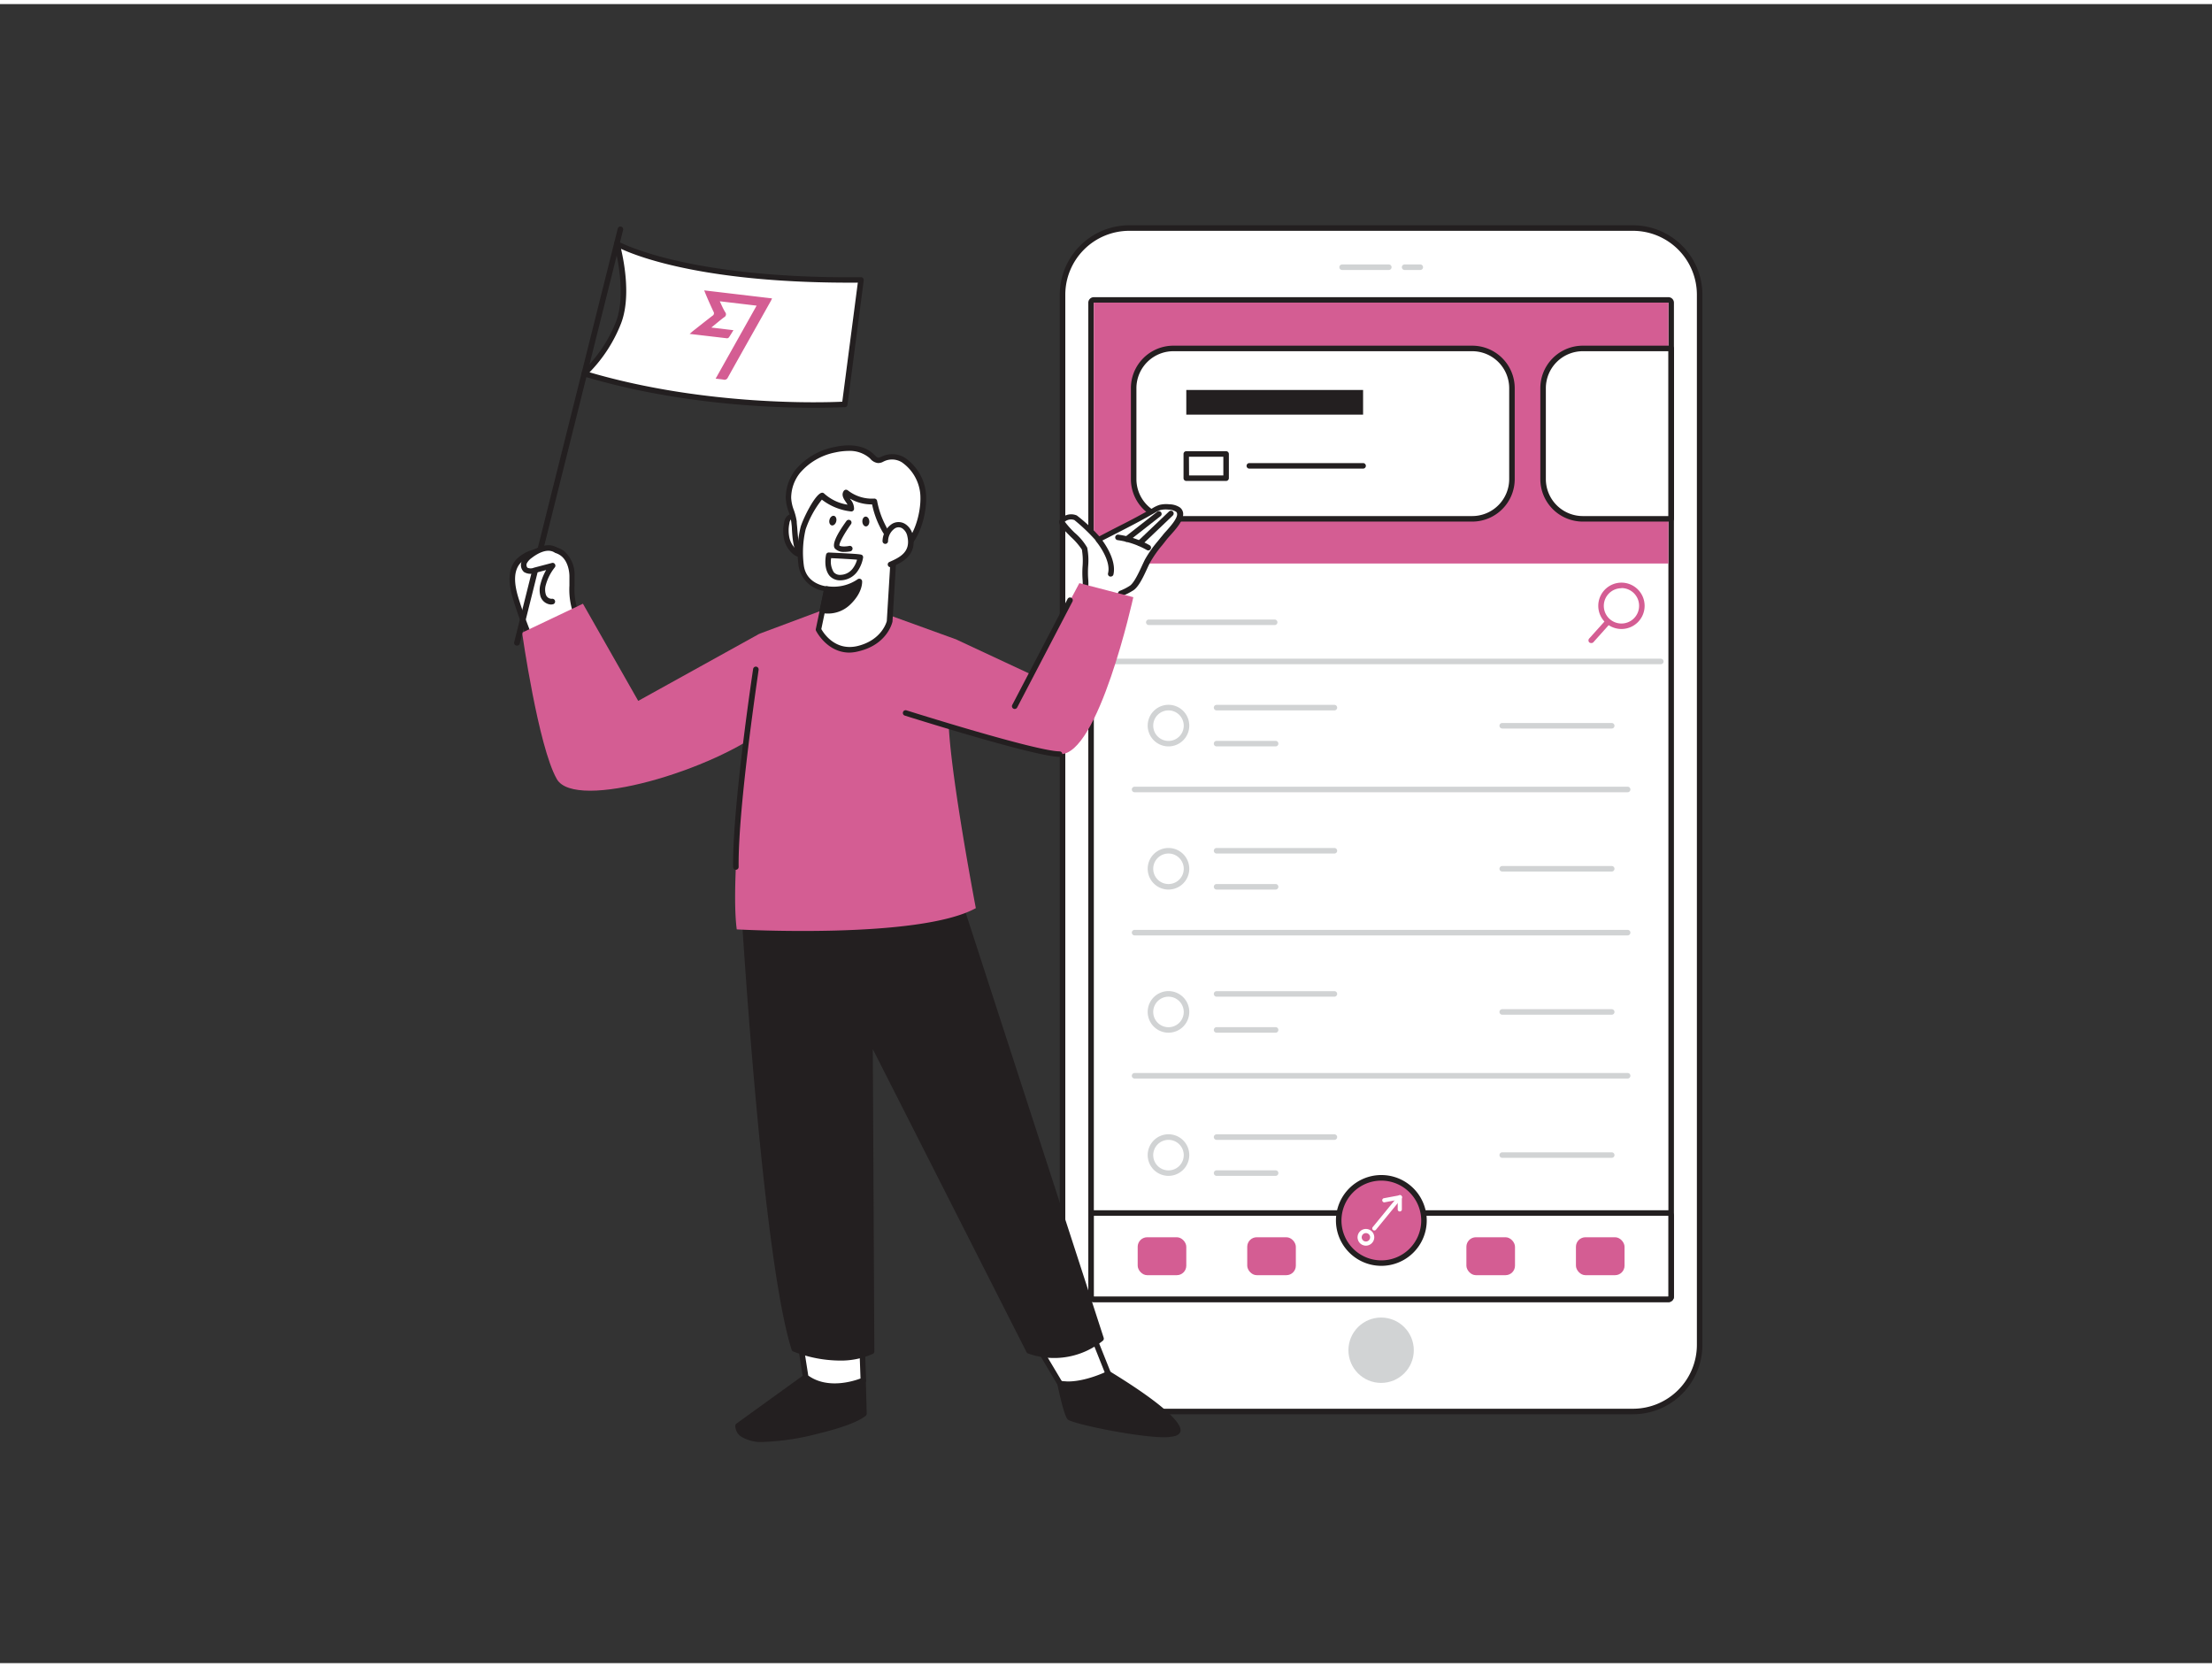 <svg xmlns="http://www.w3.org/2000/svg" viewBox="0 0 400 300" width="406" height="306" class="illustration styles_illustrationTablet__1DWOa"><rect x="0" y="0" width="400" height="300" fill="#333333" stroke="none"/><g id="_563_transferwise_flatline" data-name="#563_transferwise_flatline"><rect x="192.14" y="40.52" width="115.21" height="213.97" rx="12.06" fill="#fff"></rect><path d="M295.3,255H204.2a12.57,12.57,0,0,1-12.56-12.55V52.57A12.57,12.57,0,0,1,204.2,40h91.1a12.56,12.56,0,0,1,12.55,12.55V242.43A12.56,12.56,0,0,1,295.3,255ZM204.2,41a11.57,11.57,0,0,0-11.56,11.55V242.43A11.57,11.57,0,0,0,204.2,254h91.1a11.56,11.56,0,0,0,11.55-11.55V52.57A11.56,11.56,0,0,0,295.3,41Z" fill="#231f20"></path><rect x="197.8" y="53.98" width="103.9" height="179.74" fill="#fff"></rect><path d="M301.7,54V233.72H197.8V54H301.7m0-1H197.8a1,1,0,0,0-1,1V233.72a1,1,0,0,0,1,1H301.7a1,1,0,0,0,1-1V54a1,1,0,0,0-1-1Z" fill="#231f20"></path><rect x="197.8" y="53.98" width="103.9" height="47.18" fill="#D45D93"></rect><rect x="205" y="62.27" width="68.41" height="30.81" rx="7.18" fill="#fff"></rect><path d="M266.23,93.58H212.18a7.69,7.69,0,0,1-7.68-7.68V69.45a7.69,7.69,0,0,1,7.68-7.68h54.05a7.69,7.69,0,0,1,7.68,7.68V85.9A7.69,7.69,0,0,1,266.23,93.58ZM212.18,62.77a6.69,6.69,0,0,0-6.68,6.68V85.9a6.69,6.69,0,0,0,6.68,6.68h54.05a6.69,6.69,0,0,0,6.68-6.68V69.45a6.69,6.69,0,0,0-6.68-6.68Z" fill="#231f20"></path><path d="M302.22,62.27V93.08h-16a7.19,7.19,0,0,1-7.18-7.19V69.45a7.19,7.19,0,0,1,7.18-7.18Z" fill="#fff"></path><path d="M302.22,93.58h-16a7.69,7.69,0,0,1-7.68-7.69V69.45a7.69,7.69,0,0,1,7.68-7.68h16a.5.5,0,0,1,.5.5V93.08A.5.5,0,0,1,302.22,93.58Zm-16-30.81a6.69,6.69,0,0,0-6.68,6.68V85.89a6.69,6.69,0,0,0,6.68,6.69h15.46V62.77Z" fill="#231f20"></path><path d="M221.72,86.23h-7.2a.5.5,0,0,1-.5-.5V81.35a.5.5,0,0,1,.5-.5h7.2a.51.51,0,0,1,.5.5v4.38A.51.51,0,0,1,221.72,86.23Zm-6.7-1h6.2V81.85H215Z" fill="#231f20"></path><path d="M246.49,84H225.92a.5.5,0,0,1,0-1h20.57a.5.5,0,0,1,0,1Z" fill="#231f20"></path><rect x="214.52" y="69.78" width="31.97" height="4.46" fill="#231f20"></rect><path d="M230.5,112.29H207.74a.51.51,0,0,1-.5-.5.5.5,0,0,1,.5-.5H230.5a.5.5,0,0,1,.5.5A.5.5,0,0,1,230.5,112.29Z" fill="#d1d3d4"></path><path d="M300.33,119.37H199.86a.5.5,0,0,1-.5-.5.5.5,0,0,1,.5-.5H300.33a.51.51,0,0,1,.5.5A.5.5,0,0,1,300.33,119.37Z" fill="#d1d3d4"></path><path d="M293.21,113a4.19,4.19,0,1,1,4.19-4.18A4.19,4.19,0,0,1,293.21,113Zm0-7.37a3.19,3.19,0,1,0,3.19,3.19A3.19,3.19,0,0,0,293.21,105.6Z" fill="#D45D93"></path><path d="M287.72,115.54a.52.52,0,0,1-.33-.12.51.51,0,0,1,0-.71l2.93-3.26a.51.51,0,0,1,.71,0,.5.5,0,0,1,0,.71l-2.92,3.26A.51.51,0,0,1,287.72,115.54Z" fill="#D45D93"></path><path d="M211.3,134.23a3.76,3.76,0,1,1,3.76-3.75A3.76,3.76,0,0,1,211.3,134.23Zm0-6.51a2.76,2.76,0,1,0,2.76,2.76A2.77,2.77,0,0,0,211.3,127.72Z" fill="#d1d3d4"></path><path d="M241.3,127.72H220a.5.5,0,0,1,0-1H241.3a.5.5,0,0,1,0,1Z" fill="#d1d3d4"></path><path d="M230.63,134.23H220a.5.5,0,0,1-.5-.5.5.5,0,0,1,.5-.5h10.67a.5.5,0,0,1,.5.5A.5.5,0,0,1,230.63,134.23Z" fill="#d1d3d4"></path><path d="M291.45,131h-19.8a.51.51,0,0,1-.5-.5.5.5,0,0,1,.5-.5h19.8a.5.5,0,0,1,.5.5A.5.5,0,0,1,291.45,131Z" fill="#d1d3d4"></path><path d="M294.33,142.52H205.17a.5.5,0,0,1,0-1h89.16a.5.5,0,0,1,0,1Z" fill="#d1d3d4"></path><path d="M211.3,160.12a3.76,3.76,0,1,1,3.76-3.76A3.77,3.77,0,0,1,211.3,160.12Zm0-6.52a2.76,2.76,0,1,0,2.76,2.76A2.77,2.77,0,0,0,211.3,153.6Z" fill="#d1d3d4"></path><path d="M241.3,153.6H220a.5.5,0,0,1-.5-.5.5.5,0,0,1,.5-.5H241.3a.5.5,0,0,1,.5.5A.5.5,0,0,1,241.3,153.6Z" fill="#d1d3d4"></path><path d="M230.63,160.12H220a.5.5,0,0,1,0-1h10.67a.5.5,0,0,1,0,1Z" fill="#d1d3d4"></path><path d="M291.45,156.86h-19.8a.5.5,0,0,1-.5-.5.51.51,0,0,1,.5-.5h19.8a.5.5,0,0,1,.5.5A.5.5,0,0,1,291.45,156.86Z" fill="#d1d3d4"></path><path d="M294.33,168.41H205.17a.51.51,0,0,1-.5-.5.5.5,0,0,1,.5-.5h89.16a.5.5,0,0,1,.5.5A.51.51,0,0,1,294.33,168.41Z" fill="#d1d3d4"></path><path d="M211.3,186a3.76,3.76,0,1,1,3.76-3.75A3.76,3.76,0,0,1,211.3,186Zm0-6.51a2.76,2.76,0,1,0,2.76,2.76A2.77,2.77,0,0,0,211.3,179.49Z" fill="#d1d3d4"></path><path d="M241.3,179.49H220a.5.5,0,0,1,0-1H241.3a.5.5,0,0,1,0,1Z" fill="#d1d3d4"></path><path d="M230.63,186H220a.5.5,0,0,1-.5-.5.5.5,0,0,1,.5-.5h10.67a.5.5,0,0,1,.5.5A.5.5,0,0,1,230.63,186Z" fill="#d1d3d4"></path><path d="M291.45,182.75h-19.8a.51.51,0,0,1-.5-.5.5.5,0,0,1,.5-.5h19.8a.5.5,0,0,1,.5.5A.5.5,0,0,1,291.45,182.75Z" fill="#d1d3d4"></path><path d="M294.33,194.29H205.17a.5.5,0,0,1,0-1h89.16a.5.5,0,0,1,0,1Z" fill="#d1d3d4"></path><path d="M211.3,211.89a3.76,3.76,0,1,1,3.76-3.76A3.77,3.77,0,0,1,211.3,211.89Zm0-6.51a2.76,2.76,0,1,0,2.76,2.75A2.76,2.76,0,0,0,211.3,205.38Z" fill="#d1d3d4"></path><path d="M241.3,205.38H220a.5.5,0,0,1-.5-.5.5.5,0,0,1,.5-.5H241.3a.5.5,0,0,1,.5.5A.5.5,0,0,1,241.3,205.38Z" fill="#d1d3d4"></path><path d="M230.63,211.89H220a.5.5,0,0,1,0-1h10.67a.5.5,0,0,1,0,1Z" fill="#d1d3d4"></path><path d="M291.45,208.63h-19.8a.5.5,0,0,1-.5-.5.51.51,0,0,1,.5-.5h19.8a.5.5,0,0,1,.5.5A.5.5,0,0,1,291.45,208.63Z" fill="#d1d3d4"></path><rect x="197.8" y="219.11" width="103.9" height="14.61" fill="#fff"></rect><path d="M301.7,219.11v14.61H197.8V219.11H301.7m0-1H197.8a1,1,0,0,0-1,1v14.61a1,1,0,0,0,1,1H301.7a1,1,0,0,0,1-1V219.11a1,1,0,0,0-1-1Z" fill="#231f20"></path><circle cx="249.75" cy="219.96" r="7.7" fill="#D45D93"></circle><path d="M249.75,228.16A8.21,8.21,0,1,1,258,220,8.21,8.21,0,0,1,249.75,228.16Zm0-15.41A7.21,7.21,0,1,0,257,220,7.23,7.23,0,0,0,249.75,212.75Z" fill="#231f20"></path><rect x="205.73" y="222.99" width="8.79" height="6.86" rx="1.72" fill="#D45D93"></rect><rect x="225.54" y="222.99" width="8.79" height="6.86" rx="1.72" fill="#D45D93"></rect><rect x="265.17" y="222.99" width="8.79" height="6.86" rx="1.72" fill="#D45D93"></rect><rect x="284.98" y="222.99" width="8.79" height="6.86" rx="1.72" fill="#D45D93"></rect><path d="M247,224.51a1.51,1.51,0,1,1,1.51-1.51A1.52,1.52,0,0,1,247,224.51Zm0-2.27a.76.76,0,1,0,.76.76A.76.76,0,0,0,247,222.24Z" fill="#fff"></path><path d="M248.52,221.77a.34.34,0,0,1-.23-.08.38.38,0,0,1-.06-.53l4.6-5.62a.38.38,0,1,1,.58.48l-4.6,5.62A.36.36,0,0,1,248.52,221.77Z" fill="#fff"></path><path d="M253.12,218.33a.37.37,0,0,1-.37-.38v-1.72l-2.41.45a.38.38,0,0,1-.13-.74l2.84-.53a.39.39,0,0,1,.31.08.37.37,0,0,1,.14.29V218A.38.38,0,0,1,253.12,218.33Z" fill="#fff"></path><path d="M251.14,48.08H242.7a.5.5,0,0,1-.5-.5.5.5,0,0,1,.5-.5h8.44a.5.5,0,0,1,.5.5A.5.5,0,0,1,251.14,48.08Z" fill="#d1d3d4"></path><path d="M256.8,48.08H254a.5.5,0,0,1-.5-.5.5.5,0,0,1,.5-.5h2.83a.5.5,0,0,1,.5.5A.5.5,0,0,1,256.8,48.08Z" fill="#d1d3d4"></path><circle cx="249.75" cy="243.42" r="5.91" fill="#d1d3d4"></circle><path d="M103.45,103.42a5.23,5.23,0,0,0-1.84-4.18c-1.47-1-3.48-.67-5.17-.07a6.38,6.38,0,0,0-2.7,1.57c-1.66,1.83-1.13,4.7-.38,7.05a80.8,80.8,0,0,0,4.39,11,1.66,1.66,0,0,0,.68.85c.47.23,7.2-.91,7.73-.93,2.73-.12.49-2.36-.41-5.71-.36-1.3-1.37-2.43-1.81-3.72C103.27,107.37,103.55,105.44,103.45,103.42Z" fill="#fff"></path><path d="M98.74,120.21a1.2,1.2,0,0,1-.53-.08,2.13,2.13,0,0,1-.91-1.08,81.84,81.84,0,0,1-4.42-11.11c-.7-2.23-1.42-5.43.49-7.53a6.79,6.79,0,0,1,2.9-1.71c2.39-.85,4.28-.8,5.63.13a5.63,5.63,0,0,1,2,4.57h0c0,.58,0,1.15,0,1.71a12,12,0,0,0,.45,4.06,9,9,0,0,0,.82,1.64,9.46,9.46,0,0,1,1,2.11,18.5,18.5,0,0,0,1,2.69c.57,1.31,1,2.25.55,3a1.9,1.9,0,0,1-1.61.69c-.13,0-1,.13-1.77.25A52.67,52.67,0,0,1,98.74,120.21Zm.59-21.12a8.36,8.36,0,0,0-2.72.55,5.84,5.84,0,0,0-2.5,1.44c-1.56,1.72-.91,4.57-.28,6.56a81.11,81.11,0,0,0,4.37,11,1.25,1.25,0,0,0,.45.62c.41.06,3.93-.47,5.61-.72,1.14-.17,1.7-.25,1.88-.26.63,0,.77-.17.8-.22.16-.26-.25-1.2-.61-2a19.34,19.34,0,0,1-1.07-2.84,7.88,7.88,0,0,0-.89-1.86,11,11,0,0,1-.9-1.82,13.11,13.11,0,0,1-.5-4.39c0-.55,0-1.1,0-1.66h0c0-1-.32-2.88-1.62-3.79A3.46,3.46,0,0,0,99.33,99.09Z" fill="#231f20"></path><path d="M187,241.39c.14.46,4.69,8.05,4.69,8.05s5,1.49,8.73-1.77L196.53,238Z" fill="#fff"></path><path d="M194.44,250.29a11,11,0,0,1-2.9-.37.52.52,0,0,1-.28-.22c-1.38-2.3-4.6-7.7-4.75-8.17a.49.49,0,0,1,.31-.61l9.55-3.43a.5.5,0,0,1,.63.29l3.88,9.71a.5.5,0,0,1-.14.56A9.45,9.45,0,0,1,194.44,250.29ZM192,249c.87.2,4.74.94,7.8-1.49l-3.56-8.92-8.56,3.07C188.4,243,190.55,246.57,192,249Zm-5-7.62h0Z" fill="#231f20"></path><path d="M145.69,248.3l-12.18,8.8c.07,3.5,7.58,2.56,14.49.9s8.29-3.12,8.29-3.12l-.17-6Z" fill="#231f20"></path><path d="M138.18,260a7,7,0,0,1-4.22-1,2.4,2.4,0,0,1-1-1.9.51.51,0,0,1,.21-.41l12.18-8.8a.46.46,0,0,1,.32-.09l10.43.58a.48.48,0,0,1,.47.48l.16,6a.49.49,0,0,1-.13.36c-.16.16-1.69,1.6-8.54,3.25A45.12,45.12,0,0,1,138.18,260ZM134,257.34a1.34,1.34,0,0,0,.54.88c1.58,1.23,6.31,1,13.31-.71,5.45-1.31,7.39-2.49,7.9-2.86l-.14-5.3-9.8-.54Z" fill="#231f20"></path><path d="M155.75,238.59l.37,10.29s-6.08,2.73-10.43-.58l-1.89-12.1Z" fill="#fff"></path><path d="M150.94,250.45a9,9,0,0,1-5.55-1.75.51.51,0,0,1-.19-.32l-1.9-12.1a.5.5,0,0,1,.15-.44.49.49,0,0,1,.45-.13l11.95,2.39a.51.51,0,0,1,.4.48l.37,10.28a.48.48,0,0,1-.29.48A14.5,14.5,0,0,1,150.94,250.45ZM146.16,248c3.5,2.52,8.21,1,9.45.53l-.35-9.54-10.86-2.18Z" fill="#231f20"></path><path d="M138.11,164.55l33.88-6.7,27.12,83.53a13.36,13.36,0,0,1-13,2.12l-28.76-56.68.3,56.77c-6.18,2.9-14-.41-14-.41-5.37-16.91-9-78.72-9-78.72" fill="#231f20"></path><path d="M151.76,245.29a23.39,23.39,0,0,1-8.33-1.65.51.51,0,0,1-.28-.31c-5.33-16.78-9-78.22-9.05-78.84a.5.5,0,0,1,.47-.53.52.52,0,0,1,.53.47c0,.62,3.67,61.39,8.93,78.38,1.24.47,7.78,2.75,13.09.46l-.3-56.44a.5.5,0,0,1,.38-.49.51.51,0,0,1,.57.26l28.66,56.51a13,13,0,0,0,12.09-1.9l-26.87-82.79L138.2,165a.5.5,0,0,1-.19-1l33.88-6.7a.49.49,0,0,1,.57.33l27.12,83.54a.5.5,0,0,1-.16.54A14,14,0,0,1,185.88,244a.51.51,0,0,1-.25-.23l-27.8-54.8.28,54.66a.48.48,0,0,1-.28.45A14.19,14.19,0,0,1,151.76,245.29Z" fill="#231f20"></path><path d="M191.68,249.44s1.23,5.52,1.75,6.14S212,260.17,213,258.05s-12.56-10.38-12.56-10.38S195.49,250.14,191.68,249.44Z" fill="#231f20"></path><path d="M210.61,259.16c-5,0-16.91-2.47-17.57-3.26s-1.55-5-1.84-6.35a.49.49,0,0,1,.13-.46.48.48,0,0,1,.44-.14c3.6.66,8.37-1.7,8.42-1.72a.48.48,0,0,1,.48,0c12.55,7.67,13.1,10.25,12.75,11-.27.59-1,.76-1.61.83A8.34,8.34,0,0,1,210.61,259.16ZM192.33,250a32.41,32.41,0,0,0,1.48,5.24,75.62,75.62,0,0,0,9.44,2.11c6.8,1.15,9,.81,9.27.46.41-.9-5.24-5.36-12.14-9.6C199.38,248.71,195.64,250.32,192.33,250Z" fill="#231f20"></path><path d="M148.72,109.61l-11.41,4.26s-5.72,41.28-4.08,53.45c0,0,32.91,1.85,43.23-3.84,0,0-5.87-30.7-4.81-36.39a92.09,92.09,0,0,0,1.22-12.22l-13.81-5Z" fill="#D45D93"></path><path d="M196,107.24a9.37,9.37,0,0,0,.3-3.17c-.2-1.44.17-4.48-.2-5.58s-4.4-4.35-4.1-4.95a2.12,2.12,0,0,1,2.47-.64c.88.43,4.19,4,4.19,4,3.32-1.8,6.66-3.38,9.91-5.28a5.48,5.48,0,0,1,1.17-.56,4.47,4.47,0,0,1,1.59-.1,3.3,3.3,0,0,1,1.61.45c1.62,1.13-1.59,4-2.39,5.07a31.49,31.49,0,0,0-3.09,4.29c-.67,1.28-1.79,4.22-2.94,4.93a9.67,9.67,0,0,1-1.86.94L201.49,109Z" fill="#fff"></path><path d="M201.49,109.46l-.15,0-5.52-1.73a.49.49,0,0,1-.33-.61,8.9,8.9,0,0,0,.28-3,17.25,17.25,0,0,1,0-2.55,12.49,12.49,0,0,0-.13-2.93,12.72,12.72,0,0,0-2-2.3c-1.69-1.7-2.36-2.42-2.05-3a2.6,2.6,0,0,1,3.13-.87,29.42,29.42,0,0,1,4.07,3.78c1.2-.64,2.4-1.26,3.6-1.87,2-1,4-2.07,6-3.21a5.83,5.83,0,0,1,1.28-.61,5.13,5.13,0,0,1,1.77-.11,3.57,3.57,0,0,1,1.86.53,1.49,1.49,0,0,1,.65,1.06c.14,1.27-1.27,2.85-2.3,4-.26.29-.49.54-.63.72l-.83,1.06a20.08,20.08,0,0,0-2.22,3.16c-.15.29-.33.66-.52,1.08-.7,1.52-1.58,3.42-2.59,4A11,11,0,0,1,203,107l-1.05,2.18A.52.52,0,0,1,201.49,109.46Zm-4.92-2.56,4.66,1.45,1-2a.49.49,0,0,1,.29-.26,9.13,9.13,0,0,0,1.76-.89c.76-.47,1.64-2.37,2.22-3.62.2-.43.38-.82.53-1.12a21.18,21.18,0,0,1,2.33-3.33c.28-.34.55-.69.82-1a10.24,10.24,0,0,1,.67-.79c.75-.84,2.15-2.39,2-3.21a.46.46,0,0,0-.23-.36,2.79,2.79,0,0,0-1.35-.36,4.22,4.22,0,0,0-1.42.08,5.47,5.47,0,0,0-1.06.52c-2,1.15-4,2.21-6,3.23-1.3.67-2.61,1.34-3.91,2a.5.5,0,0,1-.6-.1,33.6,33.6,0,0,0-4-3.84,1.75,1.75,0,0,0-1.73.3,16.34,16.34,0,0,0,1.79,2,10.3,10.3,0,0,1,2.26,2.69,12,12,0,0,1,.18,3.27,16.73,16.73,0,0,0,0,2.4A8.87,8.87,0,0,1,196.57,106.9Z" fill="#231f20"></path><path d="M202.17,96.43a15.55,15.55,0,0,1,5.47,1.86" fill="#fff"></path><path d="M207.64,98.79a.53.53,0,0,1-.27-.08,15,15,0,0,0-5.27-1.78.5.5,0,0,1-.43-.56.5.5,0,0,1,.56-.43,16,16,0,0,1,5.69,1.93.5.5,0,0,1,.14.69A.48.48,0,0,1,207.64,98.79Z" fill="#231f20"></path><line x1="203.75" y1="96.75" x2="209.54" y2="92.22" fill="#fff"></line><path d="M203.75,97.25a.5.5,0,0,1-.39-.2.5.5,0,0,1,.09-.7l5.78-4.53a.5.5,0,1,1,.61.79l-5.78,4.53A.51.51,0,0,1,203.75,97.25Z" fill="#231f20"></path><line x1="206.11" y1="97.5" x2="211.75" y2="92.12" fill="#fff"></line><path d="M206.11,98a.49.49,0,0,1-.37-.16.49.49,0,0,1,0-.7l5.65-5.38a.48.48,0,0,1,.7,0,.5.5,0,0,1,0,.71l-5.65,5.38A.51.51,0,0,1,206.11,98Z" fill="#231f20"></path><path d="M198.63,96.86s2.89,3.47,2.23,6.16" fill="#fff"></path><path d="M200.86,103.52l-.13,0a.49.49,0,0,1-.36-.6c.6-2.42-2.09-5.69-2.12-5.72a.5.5,0,1,1,.77-.64c.12.15,3,3.69,2.32,6.6A.5.5,0,0,1,200.86,103.52Z" fill="#231f20"></path><path d="M137.31,113.87,115.41,126l-10-17.57-11,5.23s2.92,20.6,6.28,26.48,28.58-1.64,38.24-9.48Z" fill="#D45D93"></path><path d="M172.87,114.87l13.54,6.32,8.77-16.48,9.76,2.54s-6.32,28.86-13.33,28.38-32.27-8.89-32.27-8.89Z" fill="#D45D93"></path><path d="M133.07,156.54a.5.5,0,0,1-.5-.5c-.13-11,3.58-35.56,3.62-35.81a.5.5,0,0,1,.57-.42.51.51,0,0,1,.42.57c0,.25-3.74,24.75-3.61,35.65a.51.51,0,0,1-.5.51Z" fill="#231f20"></path><path d="M191.61,136.13h0c-4.53-.07-27-7.16-28-7.47a.49.49,0,0,1-.32-.62.49.49,0,0,1,.62-.33c.24.07,23.3,7.36,27.69,7.42a.5.5,0,0,1,0,1Z" fill="#231f20"></path><path d="M183.49,127.46a.46.46,0,0,1-.23-.06.49.49,0,0,1-.21-.67l10-19.16a.5.5,0,0,1,.68-.21.51.51,0,0,1,.21.67l-10,19.16A.5.5,0,0,1,183.49,127.46Z" fill="#231f20"></path><path d="M93.47,116h-.12a.51.51,0,0,1-.37-.61l18.73-74.79a.5.5,0,0,1,.6-.37.51.51,0,0,1,.37.61L94,115.62A.49.49,0,0,1,93.47,116Z" fill="#231f20"></path><path d="M100.42,98.73c-1.45-.89-3.33,0-4.67,1a3.27,3.27,0,0,0-1,1.14,1.22,1.22,0,0,0,.25,1.41,1.82,1.82,0,0,0,1.6.08l3.26-.87a9.17,9.17,0,0,0-1.62,3.39,3.51,3.51,0,0,0,0,2.08,1.6,1.6,0,0,0,1.64,1.07" fill="#fff"></path><path d="M99.65,108.58a2.15,2.15,0,0,1-1.89-1.41,4.11,4.11,0,0,1,0-2.38,9.93,9.93,0,0,1,1-2.45l-2,.53a2.29,2.29,0,0,1-2-.17,1.69,1.69,0,0,1-.39-2,3.73,3.73,0,0,1,1.16-1.34c.93-.72,3.29-2.27,5.24-1.06a.49.49,0,0,1,.16.69.48.48,0,0,1-.68.16c-1.43-.87-3.34.41-4.1,1a2.82,2.82,0,0,0-.87.95.75.75,0,0,0,.1.82,1.45,1.45,0,0,0,1.16,0l3.26-.86a.47.47,0,0,1,.54.2.5.5,0,0,1,0,.58A8.81,8.81,0,0,0,98.71,105a3,3,0,0,0,0,1.78,1.1,1.1,0,0,0,1.08.76.5.5,0,0,1,.17,1Z" fill="#231f20"></path><path d="M111.54,43.3s11.91,6.84,44.15,6.54l-2.94,22.51s-23.64,1.52-47.09-5.54a25.79,25.79,0,0,0,6.2-9.25C114,51.88,111.54,43.3,111.54,43.3Z" fill="#fff"></path><path d="M147.17,73c-8.44,0-25.17-.73-41.66-5.7a.5.5,0,0,1-.18-.85,25.64,25.64,0,0,0,6.06-9c2.08-5.46-.31-13.87-.33-14a.49.49,0,0,1,.17-.53.5.5,0,0,1,.56,0c.12.07,12.24,6.78,43.89,6.47a.4.4,0,0,1,.38.17.54.54,0,0,1,.13.4l-2.94,22.51a.5.5,0,0,1-.47.43C152.71,72.86,150.64,73,147.17,73Zm-40.55-6.41c21.17,6.19,42.49,5.46,45.69,5.31l2.81-21.53c-26.84.18-39.37-4.52-42.82-6.11.59,2.51,1.79,8.87,0,13.5A26.43,26.43,0,0,1,106.62,66.57Z" fill="#231f20"></path><path d="M136.82,54.53l-6.66-.79c.33.72.61,1.38,1,2a.59.59,0,0,1-.22.89c-.75.56-1.46,1.17-2.31,1.86l4,.48c-.31.49-.55.91-.83,1.31a.43.43,0,0,1-.36.15l-6.73-.79.51-.45c1.2-.94,2.39-1.89,3.6-2.82a.52.52,0,0,0,.19-.77c-.5-1.08-1-2.18-1.45-3.28-.07-.16-.13-.33-.22-.55l12.27,1.45c-.09.19-.15.35-.24.5-2.58,4.6-5.18,9.19-7.75,13.8a.65.65,0,0,1-.78.39c-.44-.08-.89-.11-1.43-.18Z" fill="#D45D93"></path><path d="M145.1,93.47a2.18,2.18,0,0,0-1.62-.86,1.14,1.14,0,0,0-.78.27,1.62,1.62,0,0,0-.42.94,6.63,6.63,0,0,0,0,2.84,4.4,4.4,0,0,0,1.45,2.41c.82.65,1.95.8,2.4-.33A5.13,5.13,0,0,0,145.1,93.47Z" fill="#fff"></path><path d="M145,100.07a2.58,2.58,0,0,1-1.58-.61,4.9,4.9,0,0,1-1.63-2.68,7.26,7.26,0,0,1,0-3,2,2,0,0,1,.57-1.22,1.63,1.63,0,0,1,1.12-.4h0a2.67,2.67,0,0,1,2,1h0a5.66,5.66,0,0,1,1.13,5.78,1.71,1.71,0,0,1-1.16,1.09A1.61,1.61,0,0,1,145,100.07Zm-1.54-7h0a.67.67,0,0,0-.45.14,1.24,1.24,0,0,0-.26.66,6.32,6.32,0,0,0,0,2.64,4,4,0,0,0,1.29,2.13,1.37,1.37,0,0,0,1.13.37.74.74,0,0,0,.49-.5,4.7,4.7,0,0,0-1-4.76h0A1.71,1.71,0,0,0,143.48,93.11Z" fill="#231f20"></path><path d="M164.19,97.69c2-2.24,3-6.53,2.71-9.27-.32-3.22-3.36-7.85-7.2-6.18a2.15,2.15,0,0,1-.91.28c-.48,0-.83-.43-1.18-.77-1.69-1.62-4.36-1.68-6.65-1.16a11.73,11.73,0,0,0-6.71,3.9,7.77,7.77,0,0,0-1.68,4.8c0,1.57.83,2.8,1,4.33.27,2.48,0,6.24,2.82,7.42,3.19,1.36,7.82-.08,11.05-.69,1.89-.35,4.67-.85,6.19-2.11A5.8,5.8,0,0,0,164.19,97.69Z" fill="#fff"></path><path d="M149.59,102.1a8.55,8.55,0,0,1-3.39-.6c-2.63-1.11-2.85-4.15-3-6.59,0-.43-.07-.85-.11-1.24a9.09,9.09,0,0,0-.46-1.83,8.2,8.2,0,0,1-.54-2.54,8.31,8.31,0,0,1,1.79-5.12,12.24,12.24,0,0,1,7-4.08c1.74-.39,5-.75,7.11,1.29l.14.14c.25.25.49.48.71.49a1.64,1.64,0,0,0,.52-.17l.17-.07a4.38,4.38,0,0,1,4.1.25,8.87,8.87,0,0,1,3.8,6.35c.29,2.89-.69,7.29-2.84,9.65h0a5.67,5.67,0,0,1-.61.59c-1.57,1.31-4.27,1.82-6.24,2.19l-.18,0-1.79.38A30.2,30.2,0,0,1,149.59,102.1Zm3.81-21.3a11.38,11.38,0,0,0-2.33.27,11.24,11.24,0,0,0-6.42,3.73,7.27,7.27,0,0,0-1.58,4.49,7.2,7.2,0,0,0,.49,2.23,10.5,10.5,0,0,1,.51,2c0,.4.07.83.1,1.28.17,2.28.36,4.87,2.42,5.74,2.48,1.06,6.06.28,8.93-.34l1.83-.38.17,0c1.87-.35,4.42-.83,5.79-2a4.7,4.7,0,0,0,.51-.49c1.93-2.13,2.85-6.27,2.58-8.89a7.85,7.85,0,0,0-3.31-5.58,3.38,3.38,0,0,0-3.19-.2l-.15.07a1.83,1.83,0,0,1-1,.26,2.12,2.12,0,0,1-1.37-.77l-.13-.13A5.52,5.52,0,0,0,153.4,80.8Zm10.79,16.89h0Z" fill="#231f20"></path><path d="M149.53,105.75,148,113.09s2.29,4.66,7.16,3.49,5.7-4.9,5.7-4.91l.48-7.87.3-4.85a5.39,5.39,0,0,0,.09-1.49c-.16-.5-.73-.88-1-1.29a12.42,12.42,0,0,1-1.15-2,16,16,0,0,1-1.42-4.32,7.65,7.65,0,0,1-5.13-1.6c-.55.91,1.07,1.83.94,2.89-1.76-.32-4-.94-5.24-2.26-.62-.08-3.1,4.21-3.49,5.92a18.47,18.47,0,0,0-.31,6.79C145.46,105.41,149.53,105.75,149.53,105.75Z" fill="#fff"></path><path d="M153.62,117.27c-4.09,0-6.05-3.92-6.08-4a.62.62,0,0,1,0-.33l1.43-6.82a5.49,5.49,0,0,1-4.55-4.45,18.93,18.93,0,0,1,.33-7c.25-1.15,2.75-6.46,4-6.31a.55.55,0,0,1,.3.16,8.14,8.14,0,0,0,4.21,2,4.43,4.43,0,0,0-.29-.46c-.39-.57-.88-1.28-.41-2a.53.53,0,0,1,.34-.24.58.58,0,0,1,.4.1,7.07,7.07,0,0,0,4.79,1.5.51.51,0,0,1,.52.41A15.62,15.62,0,0,0,160,94a12.16,12.16,0,0,0,1.1,1.88,4,4,0,0,0,.35.38,2.92,2.92,0,0,1,.77,1,3.13,3.13,0,0,1,0,1.29,3.77,3.77,0,0,0-.06.39l-.77,12.72s-.81,4.09-6.08,5.36A7.17,7.17,0,0,1,153.62,117.27Zm-5.1-4.26c.42.76,2.51,4,6.51,3.08,4.51-1.08,5.32-4.49,5.33-4.52l.77-12.65a3.29,3.29,0,0,1,.06-.48,3.67,3.67,0,0,0,.06-.83,2.21,2.21,0,0,0-.52-.65,5.12,5.12,0,0,1-.45-.49,12.81,12.81,0,0,1-1.2-2,16.56,16.56,0,0,1-1.38-4,7.72,7.72,0,0,1-4-1.05l.1.16a2.59,2.59,0,0,1,.64,1.73.5.5,0,0,1-.2.34.49.49,0,0,1-.39.09,10.52,10.52,0,0,1-5.23-2.13A18,18,0,0,0,145.68,95a18.18,18.18,0,0,0-.31,6.6c.52,3.34,4,3.69,4.2,3.7a.54.54,0,0,1,.36.21.49.49,0,0,1,.08.39Z" fill="#231f20"></path><path d="M148.72,109.61a5.26,5.26,0,0,0,4.7-1.41c2.15-2.07,2-3.81,2-3.81a8.06,8.06,0,0,1-5.87,1.36Z" fill="#231f20"></path><path d="M149.71,110.21a4.71,4.71,0,0,1-1.11-.12.5.5,0,0,1-.37-.58l.81-3.86a.48.48,0,0,1,.58-.38A7.66,7.66,0,0,0,155.1,104a.51.51,0,0,1,.8.36c0,.08.16,2-2.14,4.21A5.77,5.77,0,0,1,149.71,110.21Zm-.4-1a4.76,4.76,0,0,0,3.76-1.36,6.12,6.12,0,0,0,1.67-2.47,8.32,8.32,0,0,1-4.83.95Z" fill="#231f20"></path><path d="M153.48,93.74s-2.69,3.72-2.11,4.4,2.3.31,2.3.31" fill="#fff"></path><path d="M152.67,99.06a2.19,2.19,0,0,1-1.68-.6c-.56-.65.15-2.34,2.08-5a.51.51,0,0,1,.7-.11.49.49,0,0,1,.11.7c-1.19,1.65-2.17,3.45-2.09,3.85.21.23,1.17.21,1.77.08a.5.5,0,0,1,.6.38.52.52,0,0,1-.39.6A5.6,5.6,0,0,1,152.67,99.06Z" fill="#231f20"></path><ellipse cx="156.56" cy="93.58" rx="0.63" ry="0.89" transform="translate(-4.39 7.77) rotate(-2.81)" fill="#231f20"></ellipse><ellipse cx="150.59" cy="93.4" rx="0.89" ry="0.63" transform="translate(22.84 216.19) rotate(-75.67)" fill="#231f20"></ellipse><path d="M152,104.2a2.54,2.54,0,0,1-2-.83c-1.15-1.43-.64-3.71-.62-3.81a.5.5,0,0,1,.51-.39c5.87.28,5.89.31,6.08.54a.49.49,0,0,1,.1.41,6.07,6.07,0,0,1-1.06,2.52,3.83,3.83,0,0,1-3,1.56Zm-1.7-4a3.55,3.55,0,0,0,.48,2.54,1.49,1.49,0,0,0,1.25.47,2.84,2.84,0,0,0,2.19-1.17,4.59,4.59,0,0,0,.76-1.57C154,100.38,151.92,100.27,150.33,100.19Zm5.29-.17h0Zm0,0h0Z" fill="#231f20"></path><path d="M160.09,97.14c-.05-1.6,1.58-3.76,3.33-2.77a2.69,2.69,0,0,1,1.15,1.76c.77,3.32-1.81,4.44-3.56,5.22" fill="#fff"></path><path d="M161.05,101.83a.5.5,0,0,1-.47-.29.49.49,0,0,1,.23-.65c1.79-.79,3.94-1.76,3.27-4.64a2.23,2.23,0,0,0-.91-1.44,1.25,1.25,0,0,0-1.35,0,2.87,2.87,0,0,0-1.23,2.3.5.5,0,0,1-1,0A3.83,3.83,0,0,1,161.3,94a2.27,2.27,0,0,1,2.37,0A3.15,3.15,0,0,1,165.05,96c.87,3.69-2,5-3.78,5.76A.44.44,0,0,1,161.05,101.83Z" fill="#231f20"></path></g></svg>
